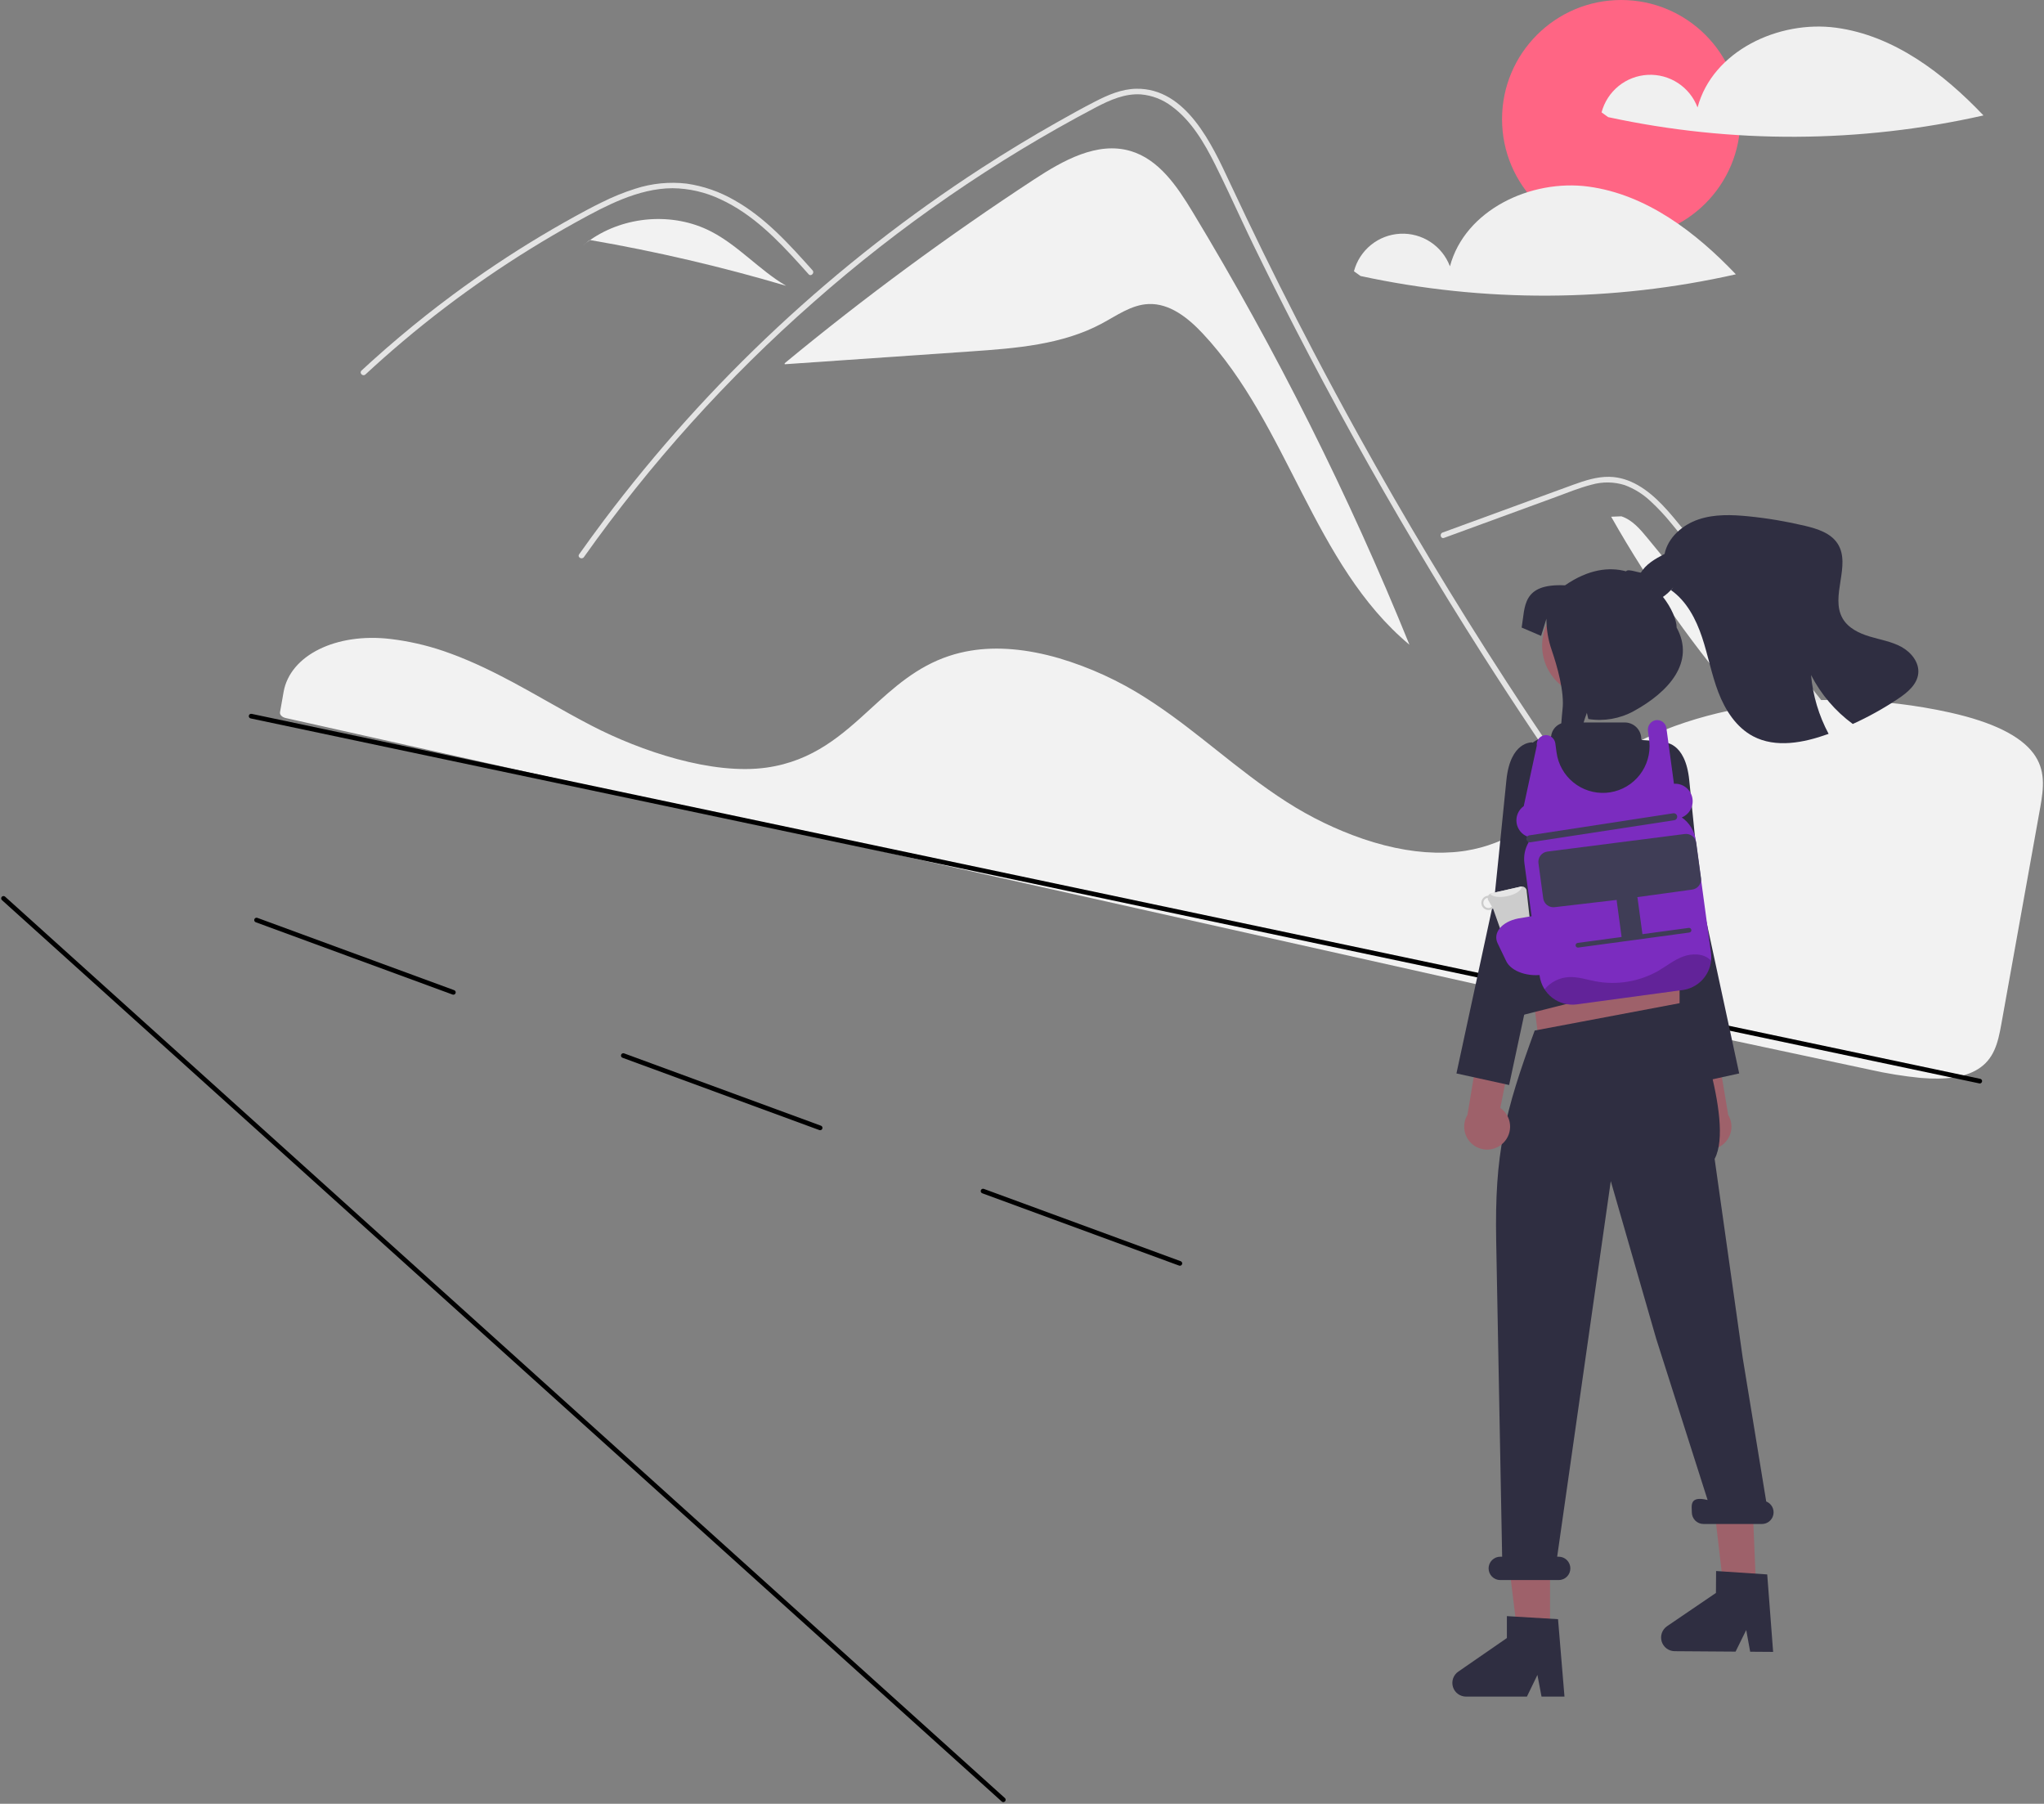<svg width="875" height="772" viewBox="0 0 875 772" fill="none" xmlns="http://www.w3.org/2000/svg">
<rect x="0" y="0" width="875" height="772" fill="#808080" stroke="none"/>
<g clip-path="url(#clip0_5_6)">
<path d="M510.582 90.782C503.971 79.848 496.137 68.174 483.869 64.604C469.662 60.469 455.068 68.683 442.688 76.787C405.667 101.026 370.014 127.295 335.895 155.472L335.932 155.896C362.496 154.064 389.059 152.232 415.623 150.401C434.815 149.077 454.667 147.571 471.628 138.492C478.064 135.047 484.337 130.445 491.63 130.124C500.691 129.725 508.592 136.054 514.801 142.665C551.527 181.774 562.155 241.581 603.359 275.941C577.377 211.866 546.354 149.952 510.582 90.782Z" fill="#F2F2F2"/>
<path d="M736.335 422.498C732.273 417.369 730.614 416.168 726.607 410.992C693.988 368.803 663.328 325.189 634.627 280.15C615.133 249.561 596.605 218.385 579.044 186.622C570.684 171.521 562.553 156.301 554.651 140.963C548.519 129.071 542.524 117.107 536.666 105.072C534.99 101.635 533.362 98.182 531.743 94.721C527.926 86.582 524.18 78.403 520.158 70.374C515.575 61.224 509.996 51.631 501.58 45.483C497.75 42.57 493.17 40.808 488.376 40.402C481.525 39.959 475.203 42.788 469.261 45.878C425.74 68.757 385.118 96.769 348.265 129.316C311.355 161.732 278.363 198.354 249.963 238.435C249.094 239.676 247.039 238.491 247.916 237.242C251.37 232.359 254.891 227.528 258.482 222.75C303.123 163.378 357.859 112.322 420.189 71.915C430.675 65.12 441.359 58.642 452.24 52.484C457.724 49.379 463.232 46.313 468.834 43.436C474.326 40.615 480.158 38.079 486.432 37.984C507.783 37.652 518.839 61.832 526.432 78.103C528.819 83.223 531.234 88.328 533.678 93.417C542.916 112.737 552.509 131.881 562.458 150.849C568.598 162.56 574.872 174.202 581.281 185.776C601.225 221.817 622.424 257.129 644.876 291.711C674.62 337.519 704.126 377.986 738.01 420.823C738.942 422.008 737.275 423.699 736.335 422.498Z" fill="#E4E4E4"/>
<path d="M346.157 117.375C344.917 115.993 343.684 114.61 342.436 113.227C332.59 102.338 322.025 91.575 308.504 85.332C302.057 82.262 295.02 80.631 287.88 80.552C280.499 80.576 273.285 82.511 266.465 85.222C263.241 86.51 260.088 87.972 256.983 89.528C253.435 91.314 249.95 93.219 246.481 95.139C239.97 98.742 233.543 102.504 227.2 106.423C214.58 114.222 202.356 122.617 190.527 131.607C184.394 136.269 178.389 141.084 172.51 146.052C167.042 150.667 161.684 155.405 156.437 160.268C155.315 161.303 153.64 159.628 154.762 158.593C156.145 157.305 157.543 156.024 158.942 154.76C162.893 151.188 166.907 147.685 170.985 144.25C178.42 137.976 186.049 131.944 193.869 126.155C206.031 117.146 218.611 108.749 231.609 100.963C238.105 97.075 244.69 93.35 251.364 89.789C253.38 88.715 255.418 87.664 257.481 86.668C262.16 84.308 267.023 82.328 272.02 80.749C279.1 78.459 286.59 77.723 293.98 78.592C301.115 79.63 307.99 82.008 314.241 85.601C327.517 93.021 337.813 104.495 347.833 115.692C348.844 116.83 347.177 118.513 346.157 117.375Z" fill="#E4E4E4"/>
<path d="M618.163 230.215L649.974 218.58L665.768 212.803C670.912 210.922 676.044 208.78 681.361 207.433C685.983 206.113 690.889 206.175 695.475 207.612C699.565 209.126 703.309 211.447 706.484 214.436C709.727 217.423 712.745 220.646 715.513 224.079C718.951 228.211 722.339 232.387 725.742 236.549C739.788 253.726 753.741 270.978 767.603 288.304C781.464 305.63 795.233 323.029 808.909 340.502C822.618 358.018 836.233 375.607 849.754 393.269C851.411 395.432 853.066 397.597 854.719 399.763C855.633 400.96 857.692 399.78 856.766 398.567C843.145 380.727 829.43 362.96 815.619 345.266C801.775 327.53 787.835 309.869 773.799 292.284C759.764 274.699 745.633 257.19 731.408 239.757C727.864 235.414 724.314 231.076 720.759 226.742C717.759 223.087 714.794 219.392 711.504 215.99C705.466 209.744 697.921 204.225 688.891 204.076C683.581 203.988 678.443 205.672 673.51 207.457C668.191 209.381 662.886 211.341 657.575 213.284L625.541 225L617.533 227.929C616.112 228.449 616.725 230.741 618.163 230.215Z" fill="#E4E4E4"/>
<path d="M304.317 99.035C288.151 90.727 267.449 92.354 252.594 102.734C280.929 107.622 308.954 114.163 336.525 122.323C325.076 115.614 316.12 105.101 304.317 99.035Z" fill="#F2F2F2"/>
<path d="M252.432 102.705L249.32 105.235C250.373 104.349 251.467 103.519 252.592 102.734C252.538 102.725 252.486 102.714 252.432 102.705Z" fill="#F2F2F2"/>
<path d="M705.285 230.332C702.153 226.52 698.768 222.529 694.084 220.98L689.711 221.153C722.999 279.974 767.957 331.371 821.825 372.19C782.978 324.904 744.131 277.618 705.285 230.332Z" fill="#F2F2F2"/>
<path d="M505.085 541.726C504.967 541.726 504.85 541.706 504.74 541.665L420.479 510.712C420.23 510.62 420.028 510.434 419.917 510.193C419.805 509.952 419.794 509.677 419.886 509.429C419.977 509.18 420.164 508.977 420.404 508.866C420.645 508.755 420.92 508.743 421.169 508.835L505.429 539.788C505.65 539.869 505.835 540.025 505.952 540.228C506.069 540.432 506.11 540.67 506.069 540.902C506.028 541.133 505.907 541.342 505.727 541.493C505.547 541.644 505.32 541.726 505.085 541.726Z" fill="black"/>
<path d="M351.085 483.726C350.967 483.726 350.85 483.706 350.74 483.665L266.479 452.712C266.23 452.62 266.028 452.434 265.917 452.193C265.805 451.952 265.794 451.677 265.886 451.429C265.977 451.18 266.164 450.977 266.404 450.866C266.645 450.755 266.92 450.743 267.169 450.835L351.429 481.788C351.65 481.869 351.835 482.025 351.952 482.228C352.069 482.432 352.11 482.67 352.069 482.902C352.028 483.133 351.907 483.342 351.727 483.493C351.547 483.644 351.32 483.726 351.085 483.726Z" fill="black"/>
<path d="M194.085 425.726C193.967 425.726 193.85 425.706 193.74 425.665L109.479 394.712C109.356 394.666 109.243 394.597 109.146 394.508C109.05 394.419 108.972 394.312 108.917 394.193C108.862 394.074 108.83 393.945 108.825 393.814C108.82 393.683 108.84 393.552 108.886 393.429C108.931 393.305 109 393.192 109.089 393.096C109.178 392.999 109.285 392.921 109.404 392.866C109.523 392.811 109.652 392.78 109.783 392.774C109.915 392.769 110.046 392.789 110.169 392.835L194.43 423.788C194.65 423.869 194.835 424.025 194.952 424.228C195.069 424.432 195.11 424.67 195.069 424.902C195.028 425.133 194.907 425.342 194.727 425.493C194.547 425.644 194.32 425.726 194.085 425.726Z" fill="black"/>
<path d="M178.296 275.384C174.783 274.599 171.225 273.979 167.713 273.547L167.201 273.483C143.88 270.707 124.191 280.441 121.405 296.128L120.91 298.966C120.6 300.761 120.267 302.691 119.87 304.826C119.678 305.88 120.737 306.958 122.277 307.302L683.167 432.683C722.774 441.247 762.254 449.707 800.503 457.827C807.661 459.444 814.912 460.617 822.214 461.338C833.141 462.264 841.141 461.045 846.674 457.613L846.676 457.613C853.552 453.36 855.282 446.456 856.695 438.535C859.541 422.538 862.571 405.742 865.592 388.996C868.253 374.238 870.908 359.519 873.424 345.422C874.902 337.053 875.706 329.553 870.546 322.531C864.95 314.933 852.965 309.036 834.923 305.003C834.705 304.954 834.489 304.906 834.268 304.858C777.675 292.45 716.649 302.308 682.413 329.388C678.471 332.506 674.679 335.941 671.012 339.263C665.587 344.408 659.805 349.164 653.71 353.495C650.345 355.812 646.774 357.815 643.044 359.481C642.787 359.606 642.496 359.736 642.193 359.853C641.488 360.171 640.76 360.467 640.058 360.718C635.971 362.294 631.729 363.433 627.403 364.115L626.971 364.18C626.645 364.236 626.293 364.287 625.944 364.327C623.464 364.66 620.967 364.856 618.466 364.915C607.654 365.224 595.88 363.246 583.474 359.034C572.026 355.102 561.089 349.814 550.896 343.283C540.082 336.368 530.257 328.565 520.756 321.02C516.582 317.704 512.265 314.276 507.927 310.973C507.112 310.352 506.309 309.743 505.493 309.131C500.181 305.162 495.316 301.777 490.622 298.783C479.099 291.395 466.596 285.661 453.479 281.749C439.615 277.719 426.849 276.62 415.548 278.474C412.409 278.987 409.315 279.746 406.295 280.743C392.372 285.34 382.379 294.484 372.715 303.327C360.693 314.326 348.262 325.7 328.104 328.531C304.841 331.804 274.268 321.45 253.411 310.665C246.854 307.274 240.366 303.61 234.093 300.065C231.559 298.633 229.022 297.206 226.482 295.785C221.488 292.999 217.383 290.803 213.563 288.869L212.355 288.255C211.683 287.918 211.009 287.58 210.321 287.248C205.771 285.01 201.496 283.094 197.246 281.388L196.241 280.979C194.22 280.194 192.323 279.493 190.453 278.842L189.706 278.583C185.964 277.311 182.154 276.243 178.296 275.384Z" fill="#F2F2F2"/>
<path d="M847.503 463.709C847.433 463.709 847.364 463.702 847.295 463.687L107.295 307.479C107.037 307.423 106.812 307.267 106.668 307.045C106.525 306.824 106.475 306.554 106.529 306.295C106.584 306.037 106.739 305.811 106.959 305.666C107.18 305.521 107.45 305.469 107.708 305.522L847.708 461.73C847.95 461.781 848.165 461.92 848.31 462.12C848.456 462.32 848.522 462.566 848.497 462.812C848.471 463.058 848.356 463.286 848.172 463.451C847.988 463.617 847.75 463.709 847.503 463.709Z" fill="black"/>
<path d="M694 102C722.167 102 745 79.166 745 51C745 22.834 722.167 0 694 0C665.833 0 643 22.834 643 51C643 79.166 665.833 102 694 102Z" fill="#FF6584"/>
<path d="M786.036 11.871C761.32 8.53 733.101 21.889 726.695 45.994C725.081 41.708 722.145 38.047 718.314 35.538C714.482 33.03 709.952 31.804 705.378 32.039C700.804 32.274 696.423 33.956 692.869 36.844C689.314 39.731 686.769 43.674 685.602 48.103L688.431 50.13C741.399 61.584 796.228 61.336 849.09 49.403C831.897 31.334 810.753 15.212 786.036 11.871Z" fill="#F0F0F0"/>
<path d="M680.036 79.871C655.32 76.53 627.101 89.889 620.695 113.994C619.081 109.708 616.145 106.047 612.314 103.538C608.482 101.03 603.952 99.804 599.378 100.039C594.804 100.274 590.423 101.956 586.869 104.844C583.314 107.731 580.769 111.674 579.602 116.103L582.431 118.13C635.399 129.584 690.228 129.336 743.09 117.403C725.897 99.334 704.753 83.212 680.036 79.871Z" fill="#F0F0F0"/>
<path d="M724.39 489.083C723.383 488.072 722.611 486.852 722.127 485.509C721.643 484.167 721.459 482.735 721.589 481.314C721.718 479.893 722.158 478.518 722.876 477.285C723.595 476.052 724.575 474.992 725.747 474.179L710.207 396.992L727.368 402.502L739.807 477.161C741.043 479.221 741.479 481.663 741.034 484.024C740.59 486.385 739.294 488.5 737.394 489.97C735.494 491.439 733.12 492.161 730.723 491.997C728.327 491.834 726.073 490.797 724.39 489.083Z" fill="#9E616A"/>
<path d="M701.444 325.777L712.092 317.74C712.092 317.74 721.485 317.075 723.148 334.014C724.812 350.953 728.228 383.964 728.228 383.964L744.521 459.427L721.967 464.377L704.516 382.939L694.047 358.755L701.444 325.777Z" fill="#2F2E41"/>
<path d="M719 449L659 448L654 407H719V449Z" fill="#9E616A"/>
<path d="M663.531 699.832L649.68 699.831L643.09 646.404L663.533 646.405L663.531 699.832Z" fill="#9E616A"/>
<path d="M751.777 680.645L737.926 680.548L731.711 627.076L749.726 631.209L751.777 680.645Z" fill="#9E616A"/>
<path d="M708.453 371.691L711.591 379.851L710.964 388.011L649.539 409.286L652.587 373.574L659.492 365.414L708.453 371.691Z" fill="#FFB6B6"/>
<path d="M682.102 298.258C694.219 298.258 704.041 288.435 704.041 276.319C704.041 264.203 694.219 254.381 682.102 254.381C669.986 254.381 660.164 264.203 660.164 276.319C660.164 288.435 669.986 298.258 682.102 298.258Z" fill="#9E616A"/>
<path d="M669.727 726.132H659.898L658.144 716.852L653.651 726.132H627.583C626.333 726.132 625.116 725.732 624.11 724.992C623.103 724.252 622.36 723.209 621.988 722.016C621.616 720.823 621.635 719.542 622.043 718.361C622.45 717.18 623.225 716.16 624.253 715.45L645.07 701.073V691.691L666.966 692.998L669.727 726.132Z" fill="#2F2E41"/>
<path d="M759.045 706.997L749.216 706.928L747.527 697.636L742.969 706.884L716.901 706.702C715.652 706.693 714.438 706.285 713.436 705.538C712.435 704.79 711.699 703.742 711.335 702.547C710.972 701.351 711 700.071 711.416 698.892C711.832 697.714 712.613 696.7 713.646 695.997L734.564 681.766L734.629 672.385L756.516 673.845L759.045 706.997Z" fill="#2F2E41"/>
<path d="M756.086 642.62L746 581L734 496C742.788 479.68 723 429 723 429L720.207 429.134L656.986 441.061L657 441C644.069 476.268 639.785 493.691 640.494 531.248L643.041 666.258H642.242C640.916 666.258 639.644 666.785 638.707 667.723C637.769 668.661 637.242 669.932 637.242 671.258C637.242 672.584 637.769 673.856 638.707 674.794C639.644 675.732 640.916 676.258 642.242 676.258H667.242C668.568 676.258 669.84 675.732 670.778 674.794C671.715 673.856 672.242 672.584 672.242 671.258C672.242 669.932 671.715 668.661 670.778 667.723C669.84 666.785 668.568 666.258 667.242 666.258H666.598L689.545 505.502L709 573L731 642C723 640 724.242 644.634 724.242 647.258C724.242 648.584 724.769 649.856 725.707 650.794C726.644 651.732 727.916 652.258 729.242 652.258H754.242C755.405 652.26 756.532 651.855 757.428 651.115C758.325 650.374 758.935 649.344 759.153 648.202C759.372 647.06 759.185 645.877 758.625 644.858C758.065 643.839 757.167 643.048 756.086 642.62Z" fill="#2F2E41"/>
<path d="M727.923 431.626L725.923 411.626C725.716 410.81 725.255 410.081 724.607 409.543C723.96 409.005 723.158 408.686 722.318 408.631C721.485 399.104 717.979 358.003 717.769 356.21L717.761 356.134L716.167 322.076C716.109 320.84 715.597 319.667 714.73 318.784C713.863 317.9 712.7 317.367 711.464 317.286L703.044 316.736C702.928 316.732 702.819 316.683 702.738 316.6C702.658 316.517 702.613 316.406 702.613 316.29C702.613 315.36 702.43 314.44 702.074 313.58C701.718 312.721 701.196 311.941 700.539 311.283C699.881 310.626 699.101 310.104 698.242 309.748C697.382 309.392 696.461 309.209 695.532 309.209H670.6C668.986 309.21 667.426 309.8 666.216 310.868C665.005 311.937 664.226 313.411 664.025 315.013C664.014 315.123 663.961 315.225 663.878 315.299C663.795 315.372 663.688 315.411 663.577 315.409L663.574 315.409C660.741 315.351 657.981 316.31 655.795 318.112C653.609 319.915 652.141 322.441 651.658 325.233C648.25 345.064 641.419 390.073 644.796 415.095C645.972 423.806 643.438 416.907 642.993 424.195C642.949 424.899 643.044 425.606 643.273 426.273C643.503 426.94 643.861 427.556 644.329 428.085C642.271 428.683 641.473 430.906 642.001 433.001L641.562 432.892C641.822 433.921 642.479 434.805 643.39 435.349C644.301 435.893 645.39 436.053 646.419 435.793L723.022 416.482C725.165 415.942 728.463 433.768 727.923 431.626Z" fill="#2F2E41"/>
<path d="M643.607 489.083C644.614 488.072 645.386 486.852 645.87 485.509C646.354 484.167 646.538 482.735 646.408 481.314C646.279 479.893 645.839 478.518 645.121 477.285C644.402 476.052 643.422 474.992 642.25 474.179L657.79 396.992L640.629 402.502L628.19 477.161C626.954 479.221 626.518 481.663 626.963 484.024C627.407 486.385 628.703 488.5 630.603 489.97C632.503 491.439 634.877 492.161 637.274 491.997C639.67 491.834 641.924 490.797 643.607 489.083Z" fill="#9E616A"/>
<path d="M666.553 325.777L655.905 317.74C655.905 317.74 646.513 317.075 644.849 334.014C643.185 350.953 639.77 383.964 639.77 383.964L623.477 459.427L646.031 464.377L663.482 382.939L673.95 358.755L666.553 325.777Z" fill="#2F2E41"/>
<path d="M705.595 256.812C709.682 258.029 713.495 254.61 716.339 251.371L715.328 252.571C722.02 257.284 726.021 264.961 728.618 272.732C731.214 280.495 732.662 288.626 735.592 296.278C738.523 303.921 743.252 311.315 750.492 315.128C760.192 320.235 772.076 317.913 782.392 314.228C782.529 314.177 782.658 314.134 782.795 314.083C778.616 306.278 776.058 297.71 775.272 288.892C779.516 297.177 785.636 304.357 793.145 309.858C799.886 306.794 806.368 303.19 812.527 299.079C816.511 296.415 820.709 292.97 821.172 288.198C821.643 283.46 818.105 279.133 813.932 276.853C809.759 274.574 804.961 273.803 800.403 272.432C795.853 271.07 791.209 268.834 788.818 264.721C783.309 255.261 792.58 241.921 786.668 232.701C783.754 228.169 778.099 226.352 772.856 225.093C764.852 223.178 756.728 221.807 748.539 220.988C741.35 220.269 733.921 220.003 727.084 222.316C720.246 224.63 714.043 230.002 712.578 237.08C708.585 239.179 704.361 241.501 702.219 245.485C700.077 249.461 701.268 255.527 705.595 256.812Z" fill="#2F2E41"/>
<path d="M711.695 255.219C715.609 260.122 717.739 265.424 717.739 268.599C725.87 283.458 714.243 296.221 699.384 304.351C693.457 307.611 686.614 308.804 679.933 307.742L679.312 305.088L678.47 307.479C678.47 307.479 668.795 339.432 665.604 341.307C666.815 335.62 668.202 309.29 668.876 303.74C669.809 296.187 666.556 284.941 664.209 278.103C662.754 273.888 662.007 269.461 661.999 265.003V264.808L659.714 272.148L651.395 268.599C652.942 259.721 651.395 249.643 669.95 250.517C679.986 243.615 688.824 242.564 696.083 244.521C697.02 243.073 702.422 245.786 703.984 245.023" fill="#2F2E41"/>
<path d="M732.471 411.226C732.119 414.373 730.725 417.313 728.511 419.577C726.297 421.842 723.39 423.302 720.251 423.726L675.081 429.846C671.346 430.348 667.565 429.348 664.567 427.064C661.569 424.78 659.599 421.4 659.091 417.666L652.581 369.526C652.157 366.396 652.791 363.215 654.381 360.486L654.071 358.146C652.789 357.679 651.658 356.87 650.801 355.807C649.945 354.744 649.396 353.467 649.212 352.114C649.029 350.761 649.219 349.384 649.762 348.131C650.304 346.878 651.179 345.798 652.291 345.006L657.871 319.156C657.797 318.602 657.838 318.039 657.994 317.502C658.15 316.966 658.416 316.468 658.776 316.04C659.136 315.613 659.581 315.265 660.083 315.02C660.585 314.775 661.133 314.637 661.691 314.616C662.706 314.605 663.69 314.969 664.452 315.64C665.214 316.31 665.702 317.238 665.821 318.246L666.331 322.046C667.013 327.069 669.576 331.645 673.502 334.851C677.429 338.056 682.426 339.651 687.484 339.313C692.541 338.976 697.282 336.73 700.747 333.031C704.212 329.332 706.144 324.455 706.151 319.386C706.151 318.48 706.091 317.574 705.971 316.676L705.471 312.936C705.308 311.897 705.546 310.835 706.136 309.964C706.727 309.093 707.626 308.479 708.651 308.246C709.185 308.145 709.735 308.153 710.265 308.271C710.796 308.389 711.297 308.614 711.738 308.932C712.179 309.251 712.55 309.655 712.829 310.122C713.108 310.589 713.289 311.107 713.361 311.646L716.591 335.446C718.368 335.324 720.13 335.838 721.562 336.897C722.993 337.955 724.001 339.49 724.404 341.224C724.808 342.959 724.58 344.78 723.762 346.362C722.944 347.944 721.59 349.182 719.941 349.856C721.558 350.976 722.924 352.421 723.952 354.097C724.98 355.774 725.647 357.647 725.911 359.596L732.431 407.746C732.589 408.9 732.603 410.069 732.471 411.226Z" fill="#7B2CBF"/>
<path d="M653.427 359.205C653.375 358.811 653.48 358.412 653.721 358.095C653.962 357.779 654.319 357.571 654.713 357.517L716.279 348.08C716.474 348.054 716.673 348.066 716.863 348.116C717.054 348.166 717.232 348.254 717.389 348.373C717.546 348.492 717.677 348.641 717.777 348.812C717.876 348.982 717.94 349.17 717.967 349.365C717.993 349.56 717.981 349.759 717.93 349.949C717.88 350.14 717.793 350.319 717.674 350.475C717.554 350.632 717.405 350.764 717.235 350.863C717.065 350.962 716.877 351.026 716.681 351.053L655.115 360.49C654.721 360.543 654.322 360.438 654.005 360.197C653.689 359.956 653.481 359.599 653.427 359.205Z" fill="#3F3D56"/>
<path d="M660.622 384.475L658.587 369.439C658.43 368.279 658.74 367.105 659.449 366.173C660.158 365.242 661.208 364.631 662.368 364.474L721.17 356.952C722.33 356.795 723.504 357.105 724.436 357.814C725.367 358.524 725.978 359.574 726.135 360.734L728.17 375.77C728.327 376.93 728.017 378.104 727.308 379.036C726.598 379.967 725.548 380.578 724.388 380.735L700.902 383.966C700.95 384.127 700.989 384.29 701.019 384.455L703.097 399.815L722.917 397.133C723.047 397.115 723.179 397.123 723.307 397.156C723.434 397.19 723.553 397.248 723.658 397.328C723.762 397.407 723.85 397.507 723.916 397.62C723.983 397.734 724.026 397.859 724.043 397.99C724.061 398.12 724.053 398.252 724.019 398.379C723.986 398.506 723.927 398.626 723.848 398.73C723.768 398.835 723.668 398.922 723.555 398.988C723.441 399.054 723.315 399.097 723.185 399.115L703.366 401.797L694.447 403.004L675.619 405.552C675.356 405.587 675.09 405.517 674.879 405.356C674.669 405.196 674.53 404.958 674.495 404.695C674.459 404.433 674.529 404.167 674.69 403.956C674.85 403.745 675.088 403.606 675.35 403.57L694.179 401.022L692.1 385.662C692.085 385.495 692.079 385.327 692.083 385.16L665.587 388.257C664.427 388.414 663.252 388.104 662.321 387.395C661.39 386.685 660.779 385.635 660.622 384.475Z" fill="#3F3D56"/>
<path d="M429.499 771.291C429.251 771.291 429.013 771.2 428.83 771.034L0.83 385.242C0.633 385.065 0.515 384.816 0.501 384.552C0.488 384.287 0.58 384.028 0.757 383.831C0.934 383.634 1.183 383.515 1.447 383.501C1.712 383.487 1.971 383.579 2.168 383.756L430.168 769.548C430.319 769.683 430.425 769.861 430.472 770.058C430.519 770.255 430.505 770.461 430.433 770.65C430.36 770.839 430.232 771.001 430.065 771.116C429.898 771.23 429.701 771.291 429.499 771.291Z" fill="black"/>
<path d="M653.549 381.586C653.57 381.298 653.529 381.008 653.429 380.736C653.328 380.465 653.171 380.218 652.967 380.012C652.764 379.807 652.518 379.647 652.248 379.544C651.977 379.441 651.688 379.398 651.399 379.416C651.291 379.42 651.184 379.434 651.079 379.456L638.419 382.316C638.136 382.385 637.871 382.512 637.64 382.689C637.409 382.867 637.218 383.091 637.079 383.346C636.893 383.353 636.709 383.38 636.529 383.426C635.733 383.607 635.042 384.096 634.607 384.786C634.172 385.476 634.029 386.311 634.209 387.106C634.389 387.902 634.878 388.593 635.568 389.028C636.259 389.463 637.093 389.607 637.889 389.426C638.342 389.321 638.765 389.116 639.129 388.826L643.419 400.906C643.633 401.285 643.964 401.584 644.363 401.759C644.761 401.934 645.205 401.975 645.629 401.876L653.859 400.016C654.279 399.918 654.658 399.689 654.94 399.362C655.222 399.035 655.393 398.627 655.429 398.196L653.549 381.586ZM637.699 388.566C637.417 388.631 637.126 388.639 636.841 388.59C636.556 388.542 636.283 388.438 636.039 388.284C635.794 388.131 635.582 387.93 635.415 387.695C635.247 387.459 635.128 387.193 635.064 386.911C635 386.63 634.991 386.338 635.04 386.053C635.088 385.768 635.192 385.496 635.346 385.251C635.499 385.006 635.7 384.794 635.935 384.627C636.171 384.46 636.437 384.341 636.719 384.276C636.759 384.266 636.799 384.276 636.839 384.266C636.836 384.631 636.929 384.989 637.109 385.306L638.679 388.046C638.406 388.305 638.067 388.485 637.699 388.566Z" fill="#CCCCCC"/>
<path d="M651.401 379.416C651.521 381.016 648.781 382.856 645.111 383.586C641.741 384.276 638.721 383.796 637.871 382.536C638.042 382.435 638.228 382.36 638.421 382.316L651.081 379.456C651.186 379.433 651.294 379.42 651.401 379.416Z" fill="#E6E6E6"/>
<path d="M644.783 411.371L641.108 403.724C638.955 399.245 642.897 394.479 649.895 393.101L658.52 391.646L662.127 416.848L661.38 416.995C654.382 418.374 646.936 415.85 644.783 411.371Z" fill="#7B2CBF"/>
<g opacity="0.2">
<path d="M732.471 411.225C732.118 414.373 730.724 417.312 728.51 419.577C726.296 421.841 723.389 423.301 720.251 423.725L675.081 429.845C672.398 430.208 669.666 429.797 667.209 428.659C664.752 427.522 662.671 425.706 661.211 423.425C662.484 421.886 664.061 420.626 665.844 419.724C667.627 418.823 669.576 418.299 671.571 418.185C675.451 417.985 679.211 419.275 683.011 419.995C692.199 421.727 701.704 420.15 709.841 415.545C713.371 413.495 716.551 410.875 720.431 409.415C724.311 407.965 729.321 408.015 732.131 410.845C732.252 410.965 732.366 411.092 732.471 411.225Z" fill="black"/>
</g>
</g>
<defs>
<clipPath id="clip0_5_6">
<rect width="874.039" height="771.292" fill="white" transform="translate(0.5)"/>
</clipPath>
</defs>
</svg>
